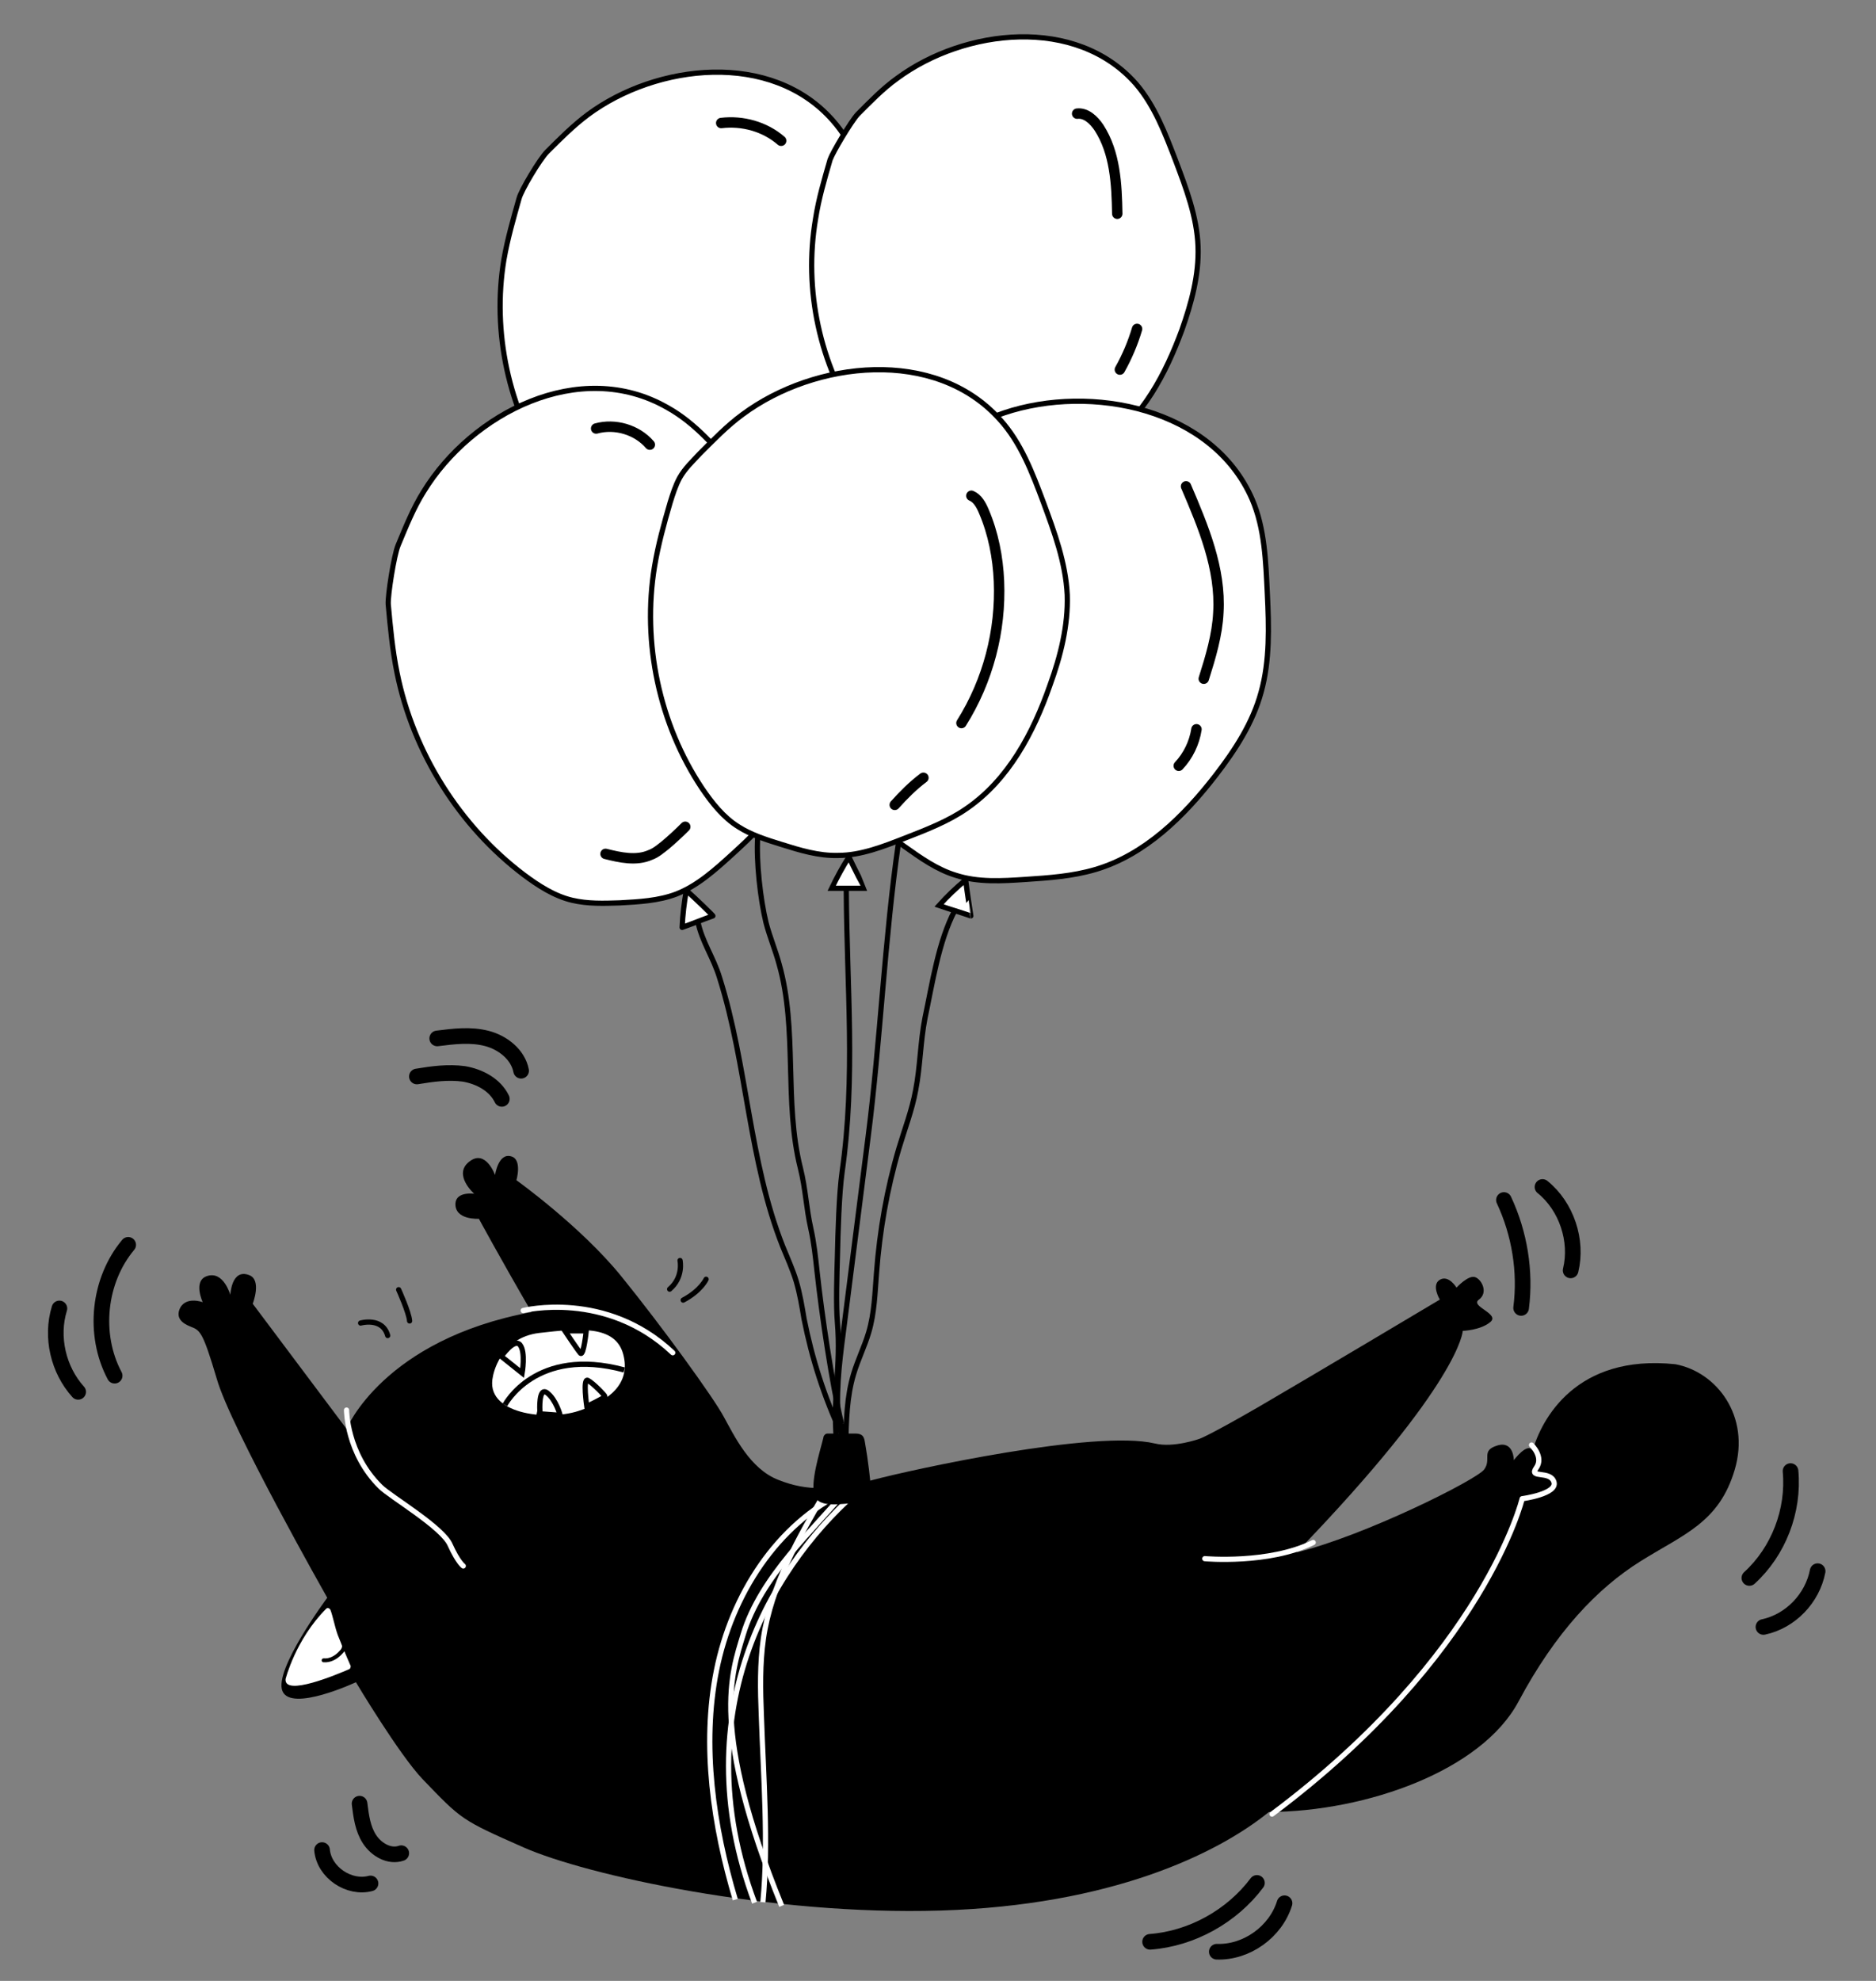 <?xml version="1.0" encoding="utf-8"?>
<!-- Generator: Adobe Illustrator 22.0.1, SVG Export Plug-In . SVG Version: 6.00 Build 0)  -->
<svg version="1.1" id="Layer_1" xmlns="http://www.w3.org/2000/svg" xmlns:xlink="http://www.w3.org/1999/xlink" x="0px" y="0px"
	 viewBox="0 0 360 380" style="enable-background:new 0 0 360 380;" xml:space="preserve">
<rect x="0" y="0" width="360" height="380" fill="#808080" stroke="none"/>
<style type="text/css">
	.st0{fill:none;stroke:#FFFFFF;stroke-linecap:round;stroke-linejoin:round;stroke-miterlimit:10;}
	.st1{fill:none;stroke:#000000;stroke-linecap:round;stroke-linejoin:round;stroke-miterlimit:10;}
	.st2{fill:#FFFFFF;}
	.st3{fill:none;stroke:#000000;stroke-miterlimit:10;}
	.st4{fill:none;stroke:#FFFFFF;stroke-miterlimit:10;}
	.st5{fill:#FFFFFF;stroke:#000000;stroke-miterlimit:10;}
	.st6{fill:#FFFFFF;stroke:#000000;stroke-linecap:round;stroke-linejoin:round;stroke-miterlimit:10;}
	.st7{fill:none;stroke:#000000;stroke-width:2;stroke-linecap:round;stroke-linejoin:round;stroke-miterlimit:10;}
	.st8{fill:none;stroke:#000000;stroke-width:0.75;stroke-linecap:round;stroke-linejoin:round;stroke-miterlimit:10;}
	.st9{fill:none;stroke:#000000;stroke-width:3;stroke-linecap:round;stroke-linejoin:round;stroke-miterlimit:10;}
</style>
<g>
	<g>
		<path d="M66.5,274.1c0,0,7-17.1,35.5-22.4c-6.1-10.5-10.1-17.9-10.1-17.9s-4.7,0.3-4.5-3c0.2-2.3,3.6-1.8,3.6-1.8
			s-4.2-3.7-0.9-6.2c3.1-2.4,4.9,2.6,4.9,2.6s0.6-4.2,3-3.6c2.3,0.5,1.1,4.6,1.1,4.6s12.3,8.8,20.1,18.4c7.8,9.6,17.8,23.4,19.7,27
			c2,3.6,5,10,10.5,12.1c5.5,2.2,10.6,2,18.1,0c7.5-2,42.7-9.7,54.1-7c3.6,0.9,8.6-0.9,8.6-0.9s1.6-0.5,11.3-6.1
			c9.8-5.7,34.8-20.6,34.8-20.6s-1.7-2.8,0-3.8c1.7-1,3.2,1.5,3.2,1.5s2.3-2.5,3.6-2c1.3,0.5,2.5,3,0.7,4.3
			c-1.8,1.3,4.1,2.7,2.2,4.3s-5.3,1.7-5.3,1.7s-0.3,9.8-31.9,42.5c13.1-3.2,34.5-13.9,36-15.9c1.5-2-0.7-3.6,2.5-4.6
			c3.2-1,3.2,2.8,3.2,2.8s2.7-3.6,3.6-1.8c1.7-6,8.3-18.6,27.4-16.6c8,1.5,14.4,10,11.4,20.2s-9.8,12.4-18.1,17.6
			s-16.3,13.6-23.4,26.9c-7.1,13.3-29.2,21.1-47.9,21.2c-10,8.1-30.4,17.9-63,18.9c-32.7,1-68-6.8-80-12.1s-11.9-5.3-19.4-13.1
			c-4.5-4.7-12.8-18.6-12.8-18.6s-12.4,5.8-14.1,1.7c-1.7-4.1,8.6-17.9,8.6-17.9s-18.6-32.8-21.2-42c-2.7-9.1-3.2-9.3-5-10
			c-1.8-0.7-2.7-1.7-2.2-3.2c1-2.8,4.5-1.5,4.5-1.5s-1.9-4.1,0.8-5c3.2-1.1,4.5,3.6,4.5,3.6s0.2-5.1,3.6-3.8
			c2.5,0.9,0.7,5.5,0.7,5.5L66.5,274.1z"/>
	</g>
	<path class="st0" d="M66.5,270.5c0,0,0,8.3,6.5,14.7c1.9,1.9,12,7.8,13.4,11.2c1.5,3.3,2.5,4,2.5,4"/>
	<path class="st0" d="M231.2,299c0,0,12.3,1.1,20.8-3.1"/>
	<path class="st0" d="M293.9,277.2c0,0,2.4,2.3,0.9,4.4c-1.5,2.1,2.7,0.4,3.4,2.7s-6.1,3.2-6.1,3.2s-7.2,30-48,60.5"/>
	<path class="st0" d="M100.4,251.4c0,0,15.9-4,28.7,8.1"/>
	<path class="st1" d="M130.5,241.8c0,0,0.7,3.2-2,5.5"/>
	<path class="st1" d="M135.5,245.4c0,0-1,2.2-4.4,4"/>
	<path class="st1" d="M76.5,247.4c0,0,2,4.4,2.1,6"/>
	<path class="st1" d="M69.2,253.8c0,0,4.2-1.2,5.2,2.4"/>
	<path class="st2" d="M67.3,319.6c0,0,0,0.5-0.3,0.6c-2.3,1-12.5,5.3-12.2,1.9c0,0,1.9-7.6,7.8-13.5c0.3-0.3,0.7,0,0.8,0.2
		c0.5,1.3,0.8,3.1,1.4,4.8C66.1,316.9,67.3,319.6,67.3,319.6z"/>
	<path class="st2" d="M94.6,264c0,0,1.2-7.4,8.9-8.3s14.6-1.5,16.1,4.1c1.5,5.6-2.7,9-8.7,10.9S92.9,271.3,94.6,264z"/>
	<path class="st3" d="M96.2,260.2l4,3.2c0,0,0.7-4-0.4-5.4C98.7,256.6,96.2,260.2,96.2,260.2z"/>
	<path class="st3" d="M108.4,255.3l4.1,0c0,0-0.5,4.8-1.1,4.3C110.8,258.9,108.4,255.3,108.4,255.3z"/>
	<path class="st3" d="M112.6,269.8c0,0-0.8-5.5,0.2-5c1,0.5,3.3,2.9,3.3,3.1S112.6,269.8,112.6,269.8z"/>
	<path class="st3" d="M103.6,270.7c0,0-0.3-4.8,1.4-3.5c1.7,1.3,2.5,4.3,2.5,4.3l-4-0.3L103.6,270.7z"/>
	<path class="st3" d="M96.9,269.5c0,0,5.9-11.3,22.9-6.7"/>
	<path class="st4" d="M141.1,364.4c-4.2-14-6.5-29.6-3.6-44s11.5-28,24.7-34.3c-5.9,7.2-16.2,16.2-19.6,27.5
		c-2.2,7.3-6.4,18.1,7.4,52"/>
	<path class="st4" d="M165.6,285.2c-16.6,13.9-34.8,42.5-20.8,79.8"/>
	<path class="st4" d="M158.5,286c-5.2,8.9-10.5,18.1-12,28.3c-0.7,4.9-0.6,9.9-0.4,14.8c0.4,11.7,1.4,24.5,0.3,35.8"/>
	<g>
		<g>
			<path class="st5" d="M132.1,102.6c-1.2,1.8-2.2,3.7-3.1,5.7c2,0,4,0,6,0C135,108.3,133.1,104.6,132.1,102.6z"/>
		</g>
		<path class="st5" d="M112.8,22c-2.8,2.1-5.3,4.6-7.8,7.1c-1.4,1.4-5,7.4-5.4,9c-1.1,3.9-2.2,7.7-2.9,11.7
			c-2.3,13.9,0.9,28.7,8.7,40.4c1.8,2.7,3.9,5.3,6.6,7.1c2.4,1.6,5.2,2.4,7.9,3.3c3.4,1,6.8,2.1,10.3,2c4.2,0,8.2-1.6,12.2-3.1
			c3.9-1.5,7.9-3.1,11.3-5.5c7.6-5.2,12.1-13.8,15.3-22.5c1.9-5.3,3.4-10.8,3.1-16.4c-0.2-5.9-2.3-11.5-4.4-16.9
			c-2-5.3-4.1-10.8-7.9-15.1C148,9.7,126,12.2,112.8,22z"/>
	</g>
	<g>
		<g>
			<path class="st5" d="M191.1,93.6c-1.1,1.8-2.1,3.6-3,5.6c1.9,0,3.9,0,5.8,0C193.9,99.1,192.1,95.5,191.1,93.6z"/>
		</g>
		<path class="st5" d="M172.2,15c-2.8,2-5.2,4.5-7.6,6.9c-1.3,1.4-4.8,7.3-5.3,8.7c-1.1,3.8-2.2,7.5-2.8,11.4
			c-2.3,13.6,0.8,27.9,8.5,39.4c1.8,2.6,3.8,5.2,6.4,6.9c2.3,1.5,5,2.4,7.7,3.2c3.3,1,6.6,2,10,2c4.1,0,8-1.5,11.8-3
			c3.8-1.5,7.7-3,11-5.3c7.4-5.1,11.8-13.5,14.9-21.9c1.8-5.1,3.3-10.5,3.1-16c-0.2-5.7-2.3-11.2-4.3-16.5c-2-5.2-4-10.5-7.6-14.7
			C206.5,3,185.1,5.5,172.2,15z"/>
	</g>
	<path class="st3" d="M183.2,174.7c-3.1,5.9-4.3,14-5.7,20.6c-0.9,4.6-0.9,9.3-1.8,13.9c-0.7,3.8-2.1,7.4-3.2,11.1
		c-2.3,7.8-3.7,15.8-4.3,23.9c-0.3,3.8-0.4,7.7-1.5,11.4c-0.8,2.7-2.1,5.3-2.9,8c-1.3,4.3-1.4,8.9-1.5,13.4"/>
	<path class="st3" d="M172.4,161.8c-2.6,17.8-3.5,38.3-5.8,56.2c-1.6,12.6-3.2,25.2-4.8,37.8c-0.8,6-1.5,12.1-0.8,18.2"/>
	<path class="st3" d="M162.4,170.8c0.1,18.5,1.8,35.7-0.8,54c-0.6,4.3-0.8,11.7-0.9,16.1c-0.1,3.4-0.3,9.4,0,12.8
		c0.7,8.5-0.9,14-0.2,22.5"/>
	<path class="st3" d="M145.4,160.6c-0.3,4.6,0.5,11.9,1.6,16.4c0.7,2.7,1.8,5.3,2.5,7.9c3.6,12.6,0.9,26.5,4.1,39.2
		c1,4,1.1,7.6,2,11.6c0.6,2.7,0.9,5.5,1.2,8.3c0.9,8.2,2.8,21.2,4.7,29.2"/>
	<path class="st3" d="M133.9,176.7c0.8,4,3,6.9,4.2,10.9c5.3,16.8,5.6,35.1,12.1,51.5c0.9,2.2,1.9,4.4,2.6,6.7
		c0.7,2.4,1.1,4.8,1.5,7.2c1.5,7.6,3.9,15.1,7.2,22.1c0-0.7,0-1.3,0-2"/>
	<g>
		<g>
			<path class="st6" d="M131.7,170.8c-0.4,2.3-0.7,4.7-0.8,7.1c2-0.7,3.9-1.5,5.9-2.2C136.8,175.6,133.5,172.4,131.7,170.8z"/>
		</g>
		<path class="st6" d="M81.3,94.3c-2,3.2-3.4,6.7-4.9,10.3c-0.8,1.9-2,9.6-1.9,11.3c0.4,4.4,0.8,8.8,1.7,13.2
			c3.1,15.3,12,29.4,24.3,38.7c2.8,2.1,5.9,4.1,9.3,4.9c3,0.7,6,0.6,9.1,0.5c3.7-0.2,7.5-0.4,10.9-1.7c4.1-1.6,7.5-4.7,10.8-7.7
			c3.3-3,6.5-6.1,9-9.8c5.5-8.2,6.6-18.8,6.3-29c-0.2-6.2-0.9-12.4-3.3-18.2c-2.5-6-6.8-11-10.9-15.9c-4.1-4.8-8.2-9.7-13.6-12.7
			C111.2,68.5,90.5,79.3,81.3,94.3z"/>
	</g>
	<g>
		<g>
			<path class="st5" d="M185.3,168.8c-1.8,1.5-3.5,3.1-5.1,4.9c2,0.7,4.1,1.3,6.1,2C186.3,175.7,185.6,171.2,185.3,168.8z"/>
		</g>
		<path class="st5" d="M192.7,79.2c-3.6,1.2-7,3-10.3,4.7c-1.9,1-3.8,2-5.3,3.4c-1.3,1.2-2.3,2.6-3.3,4c-2.5,3.6-4.9,7.2-6.9,11.1
			c-7,13.6-8.8,29.8-4.7,44.5c0.9,3.4,2.2,6.8,4.4,9.5c1.9,2.4,4.5,4.2,7,6c3.1,2.2,6.2,4.4,9.8,5.5c4.3,1.4,8.9,1.1,13.4,0.8
			c4.5-0.3,9-0.6,13.4-1.9c9.5-2.8,17-10.2,23.1-18.1c3.7-4.8,7.1-10,8.7-15.9c1.7-6.1,1.5-12.6,1.2-18.9
			c-0.3-6.2-0.5-12.5-2.9-18.1C232.7,78.3,209.4,73.6,192.7,79.2z"/>
	</g>
	<g>
		<g>
			<path class="st5" d="M162.9,164.4c-1.2,1.9-2.3,3.9-3.3,6c2.1,0,4.2,0,6.3,0C165.9,170.4,163.9,166.5,162.9,164.4z"/>
		</g>
		<path class="st5" d="M142.5,79.5c-3,2.2-5.6,4.9-8.2,7.5c-1.4,1.5-2.9,2.9-3.9,4.7c-0.8,1.5-1.3,3.1-1.8,4.7
			c-1.2,4.1-2.3,8.1-3,12.3c-2.4,14.6,0.9,30.2,9.1,42.5c1.9,2.8,4.1,5.6,7,7.4c2.5,1.6,5.4,2.5,8.3,3.4c3.5,1.1,7.1,2.2,10.8,2.1
			c4.4,0,8.7-1.7,12.8-3.3c4.1-1.6,8.3-3.2,11.9-5.7c8-5.5,12.8-14.5,16-23.7c2-5.5,3.5-11.4,3.3-17.3c-0.3-6.2-2.5-12.1-4.6-17.8
			c-2.1-5.6-4.3-11.4-8.3-15.8C179.5,66.6,156.4,69.2,142.5,79.5z"/>
	</g>
	<path d="M166,288.3c0.4,0,1,0.1,1.2-0.3c0.2-0.2,0.1-0.5,0.1-0.8c-0.3-3.5-0.7-7-1.3-10.4c-0.1-0.6-0.2-1.3-0.8-1.6
		c-0.4-0.2-0.8-0.2-1.3-0.2c-1.6,0-3.2,0-4.9,0c-0.3,0-0.5,0-0.7,0.2c-0.2,0.2-0.3,0.4-0.3,0.6c-0.6,2.5-2.7,8.9-1.6,11.4
		C157.8,289.7,163.2,288,166,288.3z"/>
	<path class="st7" d="M186.4,95.1c1.2,0.5,1.9,1.8,2.4,3c1.8,4.2,2.7,8.8,2.9,13.4c0.4,9.5-2.1,19.1-7.2,27.2"/>
	<path class="st7" d="M177.2,149.2c-2,1.5-3.8,3.3-5.5,5.2"/>
	<path class="st7" d="M227.6,93.3c3.3,7.7,6.7,15.8,6.2,24.2c-0.2,4.3-1.5,8.6-2.8,12.7"/>
	<path class="st7" d="M229.6,139.9c-0.4,2.6-1.6,5.1-3.4,7"/>
	<path class="st7" d="M206.7,21.8c1.7-0.2,3.2,1.2,4.2,2.7c3.1,4.8,3.4,10.8,3.5,16.5"/>
	<path class="st7" d="M218.2,63.1c-0.8,2.7-1.9,5.3-3.3,7.8"/>
	<path class="st7" d="M138.4,23.6c4.1-0.5,8.4,0.7,11.5,3.4"/>
	<path class="st7" d="M114.4,82.2c3.6-1,7.8,0.2,10.3,3.1"/>
	<path class="st7" d="M131.5,158.6c-1.2,1.2-2.5,2.4-3.8,3.5c-0.9,0.7-1.8,1.5-2.9,1.9c-2.7,1.2-5.8,0.5-8.6-0.2"/>
	<path class="st8" d="M66,315c0,0.5,0.1,0.9-0.1,1.3c-0.1,0.3-0.4,0.6-0.7,0.9c-0.8,0.8-1.9,1.4-3.1,1.3"/>
	<path class="st9" d="M24.6,238.8c-5.7,6.8-6.8,17.2-2.6,25.1"/>
	<path class="st9" d="M11.4,251c-1.7,5.5-0.2,11.8,3.6,16"/>
	<path class="st9" d="M80,206.5c3-0.5,6-0.9,9-0.5c3,0.5,6,2.1,7.3,4.8"/>
	<path class="st9" d="M83.9,199.2c3.2-0.4,6.4-0.8,9.5,0c3.1,0.8,6,3.1,6.6,6.2"/>
	<path class="st9" d="M288.6,230.2c3,6.4,4.2,13.7,3.3,20.7"/>
	<path class="st9" d="M296,227.7c4.6,3.7,6.8,10.3,5.4,16"/>
	<path class="st9" d="M343.6,282.2c0.7,7.6-2.3,15.4-7.9,20.5"/>
	<path class="st9" d="M348.8,301.4c-1,5.2-5.2,9.6-10.4,10.7"/>
	<path class="st9" d="M220.7,372.5c8-0.6,15.7-4.9,20.5-11.3"/>
	<path class="st9" d="M233.5,374.4c5.7,0.2,11.3-3.8,13-9.3"/>
	<path class="st9" d="M69,346c0.3,2.4,0.6,4.8,1.9,6.8c1.3,2,3.8,3.5,6.1,2.7"/>
	<path class="st9" d="M61.8,354.9c0.4,4.3,5.2,7.5,9.3,6.4"/>
</g>
</svg>
